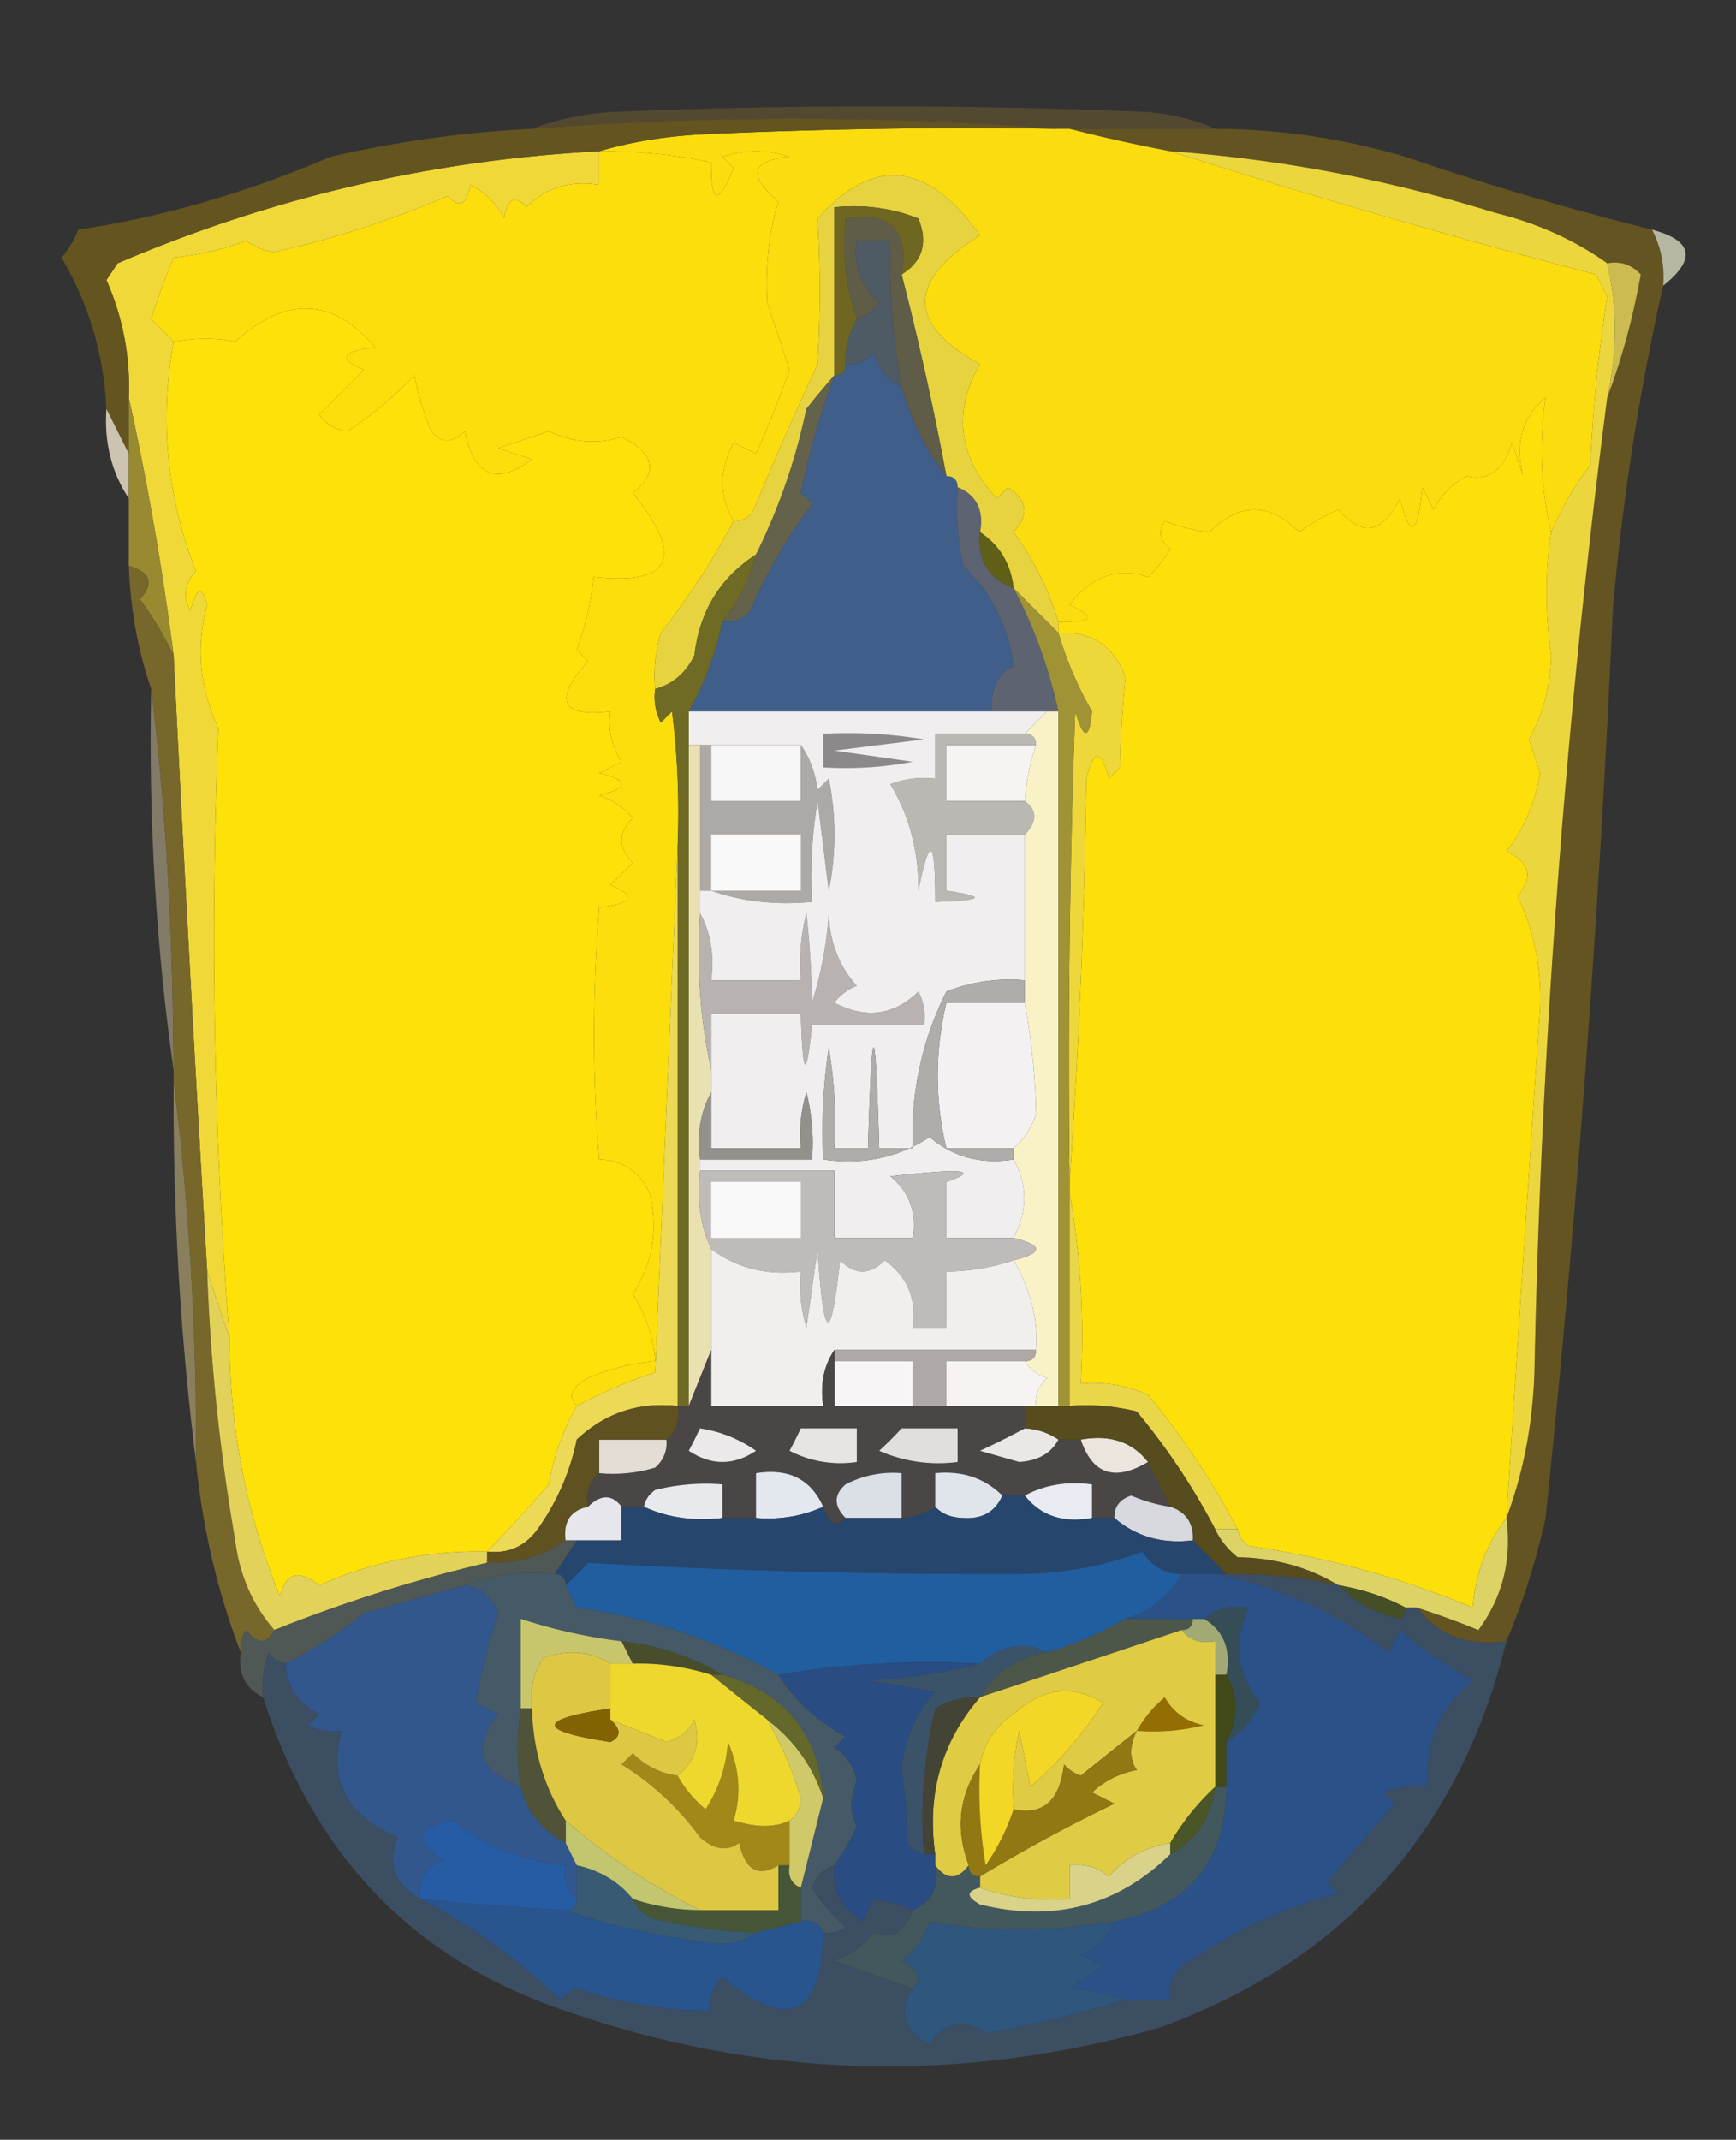 <svg xmlns="http://www.w3.org/2000/svg" width="155" height="191" style="shape-rendering:geometricPrecision;text-rendering:geometricPrecision;image-rendering:optimizeQuality;fill-rule:evenodd;clip-rule:evenodd"><rect width="100%" height="100%" fill="#333333" stroke="none"/><path style="opacity:1" fill="#534931" d="M108.5 11.5h-14c-15.51-1.205-31.176-1.205-47 0 2.131-.814 4.464-1.314 7-1.5 16-.667 32-.667 48 0 2.208.19 4.208.69 6 1.5z"/><path style="opacity:1" fill="#635422" d="M95.5 11.5h13c5.778.027 11.444.86 17 2.5a266.915 266.915 0 0 0 22 6.5c.801 1.542 1.134 3.209 1 5a215.372 215.372 0 0 0-4.5 29 1385.834 1385.834 0 0 1-6 81c-.864 3.884-2.03 7.551-3.5 11-3.417.477-6.084-.523-8-3a72.144 72.144 0 0 1 5.5 2c2.164-2.947 2.998-6.281 2.5-10 1.518-4.066 2.351-8.399 2.5-13a807.82 807.82 0 0 1 6.5-87c1.311-3.468 2.311-7.134 3-11-.825-.886-1.825-1.219-3-1-2.937-2.09-6.27-3.59-10-4.5a128.176 128.176 0 0 0-29-5.5c-3.11-.588-6.11-1.255-9-2z"/><path style="opacity:1" fill="#fcde0c" d="M53.5 13.5c3.38-.04 6.714.293 10 1-.04 3.743.626 3.91 2 .5l-1-1c2-.667 4-.667 6 0-3.454.293-3.788 1.626-1 4-.842 2.726-1.175 5.726-1 9l2 6a95.125 95.125 0 0 1-3 7.5l-2-1c-1.297 2.473-1.297 4.807 0 7a68.012 68.012 0 0 1-6.5 10c-.493 1.634-.66 3.3-.5 5a4.932 4.932 0 0 0 .5 3l1-1c.499 3.986.666 7.986.5 12a53749.68 53749.68 0 0 0-2 47 43.863 43.863 0 0 0-7 3c-.832-.829-.499-1.662 1-2.5a20.088 20.088 0 0 1 6-1.5 13.14 13.14 0 0 0-2-6c1.791-2.748 2.291-5.748 1.5-9-.908-1.939-2.408-2.939-4.5-3-.609-7.304-.609-14.804 0-22.5 3.044-.359 3.378-1.025 1-2l2-2c-1.333-1.333-1.333-2.667 0-4a7.291 7.291 0 0 0-3-2c2.667-.667 2.667-1.333 0-2l2-1c-.88-1.356-1.214-2.856-1-4.5-4.455.527-5.121-.973-2-4.5l-1-1a26.692 26.692 0 0 0 1.5-6.5c6.986.767 8.152-1.733 3.5-7.5 2.307-1.828 1.974-3.494-1-5-2.156.69-4.323.523-6.5-.5L44.5 40l3 1c-3.168 2.37-5.168 1.537-6-2.5-1.109 1.09-2.109 1.09-3 0a28.04 28.04 0 0 1-1.5-5 31.673 31.673 0 0 1-6 5c-1.059-.13-1.892-.63-2.5-1.5l4-4c-2.378-.974-2.044-1.641 1-2-3.776-4.44-7.943-4.607-12.5-.5-1.625-.354-3.459-.354-5.5 0a30.943 30.943 0 0 0-2-2 66.778 66.778 0 0 1 2-5.5 26.692 26.692 0 0 0 6.5-1.5 4.938 4.938 0 0 0 2.5 1c5.062-1.11 10.228-2.777 15.5-5 1.016 1.134 1.683.8 2-1a6.541 6.541 0 0 1 3 3c.317-1.8.984-2.134 2-1 1.754-1.75 3.92-2.417 6.5-2v-3z"/><path style="opacity:1" fill="#fbdd0f" d="M94.5 11.5h1c2.89.745 5.89 1.412 9 2a738.026 738.026 0 0 0 38 11l1 2a132.15 132.15 0 0 0-1.5 15c-1.459 1.932-2.625 3.932-3.5 6a31.103 31.103 0 0 1-.5-12c-2.097 1.747-2.763 4.08-2 7l-1-3c-.724 2.459-2.057 3.459-4 3a6.544 6.544 0 0 0-3 3l-1-2c-.419 4.352-1.086 4.685-2 1-1.541 3.124-3.375 3.457-5.5 1a18.085 18.085 0 0 0-3.5 2c-2.667-2.667-5.333-2.667-8 0-1.268-.116-2.602-.45-4-1-.617.95-.451 1.782.5 2.5a11.392 11.392 0 0 1-2 2.5c-2.775-.878-5.109-.044-7 2.5 2.432 1.087 2.098 1.587-1 1.5a26.388 26.388 0 0 0-4-8c1.41-1.517 1.244-2.85-.5-4l-1 1c-3.436-3.75-3.936-7.75-1.5-12-6.506-3.584-6.506-7.418 0-11.5-4.677-6.59-9.51-7.09-14.5-1.5.245 4.313.245 8.647 0 13A324.402 324.402 0 0 0 67.5 45c-.336 1.03-1.003 1.53-2 1.5-1.297-2.193-1.297-4.527 0-7l2 1a95.125 95.125 0 0 0 3-7.5l-2-6c-.175-3.274.158-6.274 1-9-2.788-2.374-2.454-3.707 1-4-2-.667-4-.667-6 0l1 1c-1.374 3.41-2.04 3.243-2-.5a44.834 44.834 0 0 0-10-1c2.805-.82 5.805-1.32 9-1.5a512.47 512.47 0 0 1 32-.5z"/><path style="opacity:1" fill="#efd838" d="M53.5 13.5v3c-2.58-.417-4.746.25-6.5 2-1.016-1.134-1.683-.8-2 1a6.541 6.541 0 0 0-3-3c-.317 1.8-.984 2.134-2 1-5.272 2.223-10.438 3.89-15.5 5a4.938 4.938 0 0 1-2.5-1 26.692 26.692 0 0 1-6.5 1.5 66.778 66.778 0 0 0-2 5.5c.743.682 1.41 1.349 2 2-1.266 7.034-.6 13.867 2 20.5-1.017 1.05-1.184 2.216-.5 3.5.556-2.095 1.056-2.262 1.5-.5-1.015 3.736-.682 7.403 1 11a461.322 461.322 0 0 0 1 54.5l-2-6c-1.09-18.33-2.09-36.663-3-55a259.708 259.708 0 0 0-4-23c.142-3.65-.525-7.15-2-10.5l1-1.5c13.758-5.884 28.091-9.218 43-10z"/><path style="opacity:1" fill="#d8d6d6" d="M7.5 17.5c1.333.667 1.333.667 0 0z"/><path style="opacity:1" fill="#645420" d="M94.5 11.5a512.47 512.47 0 0 0-32 .5c-3.195.18-6.195.68-9 1.5-14.909.782-29.242 4.116-43 10l-1 1.5a23.472 23.472 0 0 1 2 10.5v5l-2-4c-.222-4.832-1.555-9.332-4-13.5A9.47 9.47 0 0 0 7 20.5c7.524-1.127 15.024-3.294 22.5-6.5a102.357 102.357 0 0 1 18-2.5c15.824-1.205 31.49-1.205 47 0z"/><path style="opacity:1" fill="#ecd63d" d="M104.5 13.5c9.853.712 19.52 2.545 29 5.5 3.73.91 7.063 2.41 10 4.5.912 3.93.912 7.93 0 12a807.82 807.82 0 0 0-6.5 87c-.149 4.601-.982 8.934-2.5 13 .969-15.163 1.969-30.33 3-45.5.143-3.535-.524-6.868-2-10 1.425-1.714 1.092-3.047-1-4 1.572-2.038 2.572-4.371 3-7l-1-3c1.26-2.212 1.926-4.712 2-7.5-.553-3.872-.553-7.538 0-11 .875-2.068 2.041-4.068 3.5-6a132.15 132.15 0 0 1 1.5-15l-1-2a738.026 738.026 0 0 1-38-11z"/><path style="opacity:1" fill="#b6b7a3" d="M147.5 20.5c3.643.961 3.976 2.628 1 5 .134-1.791-.199-3.458-1-5z"/><path style="opacity:1" fill="#ccbb50" d="M143.5 23.5c1.175-.219 2.175.114 3 1-.689 3.866-1.689 7.532-3 11 .912-4.07.912-8.07 0-12z"/><path style="opacity:1" fill="#fde00a" d="M138.5 47.5c-.553 3.462-.553 7.128 0 11-.074 2.788-.74 5.288-2 7.5l1 3c-.428 2.629-1.428 4.962-3 7 2.092.953 2.425 2.286 1 4 1.476 3.132 2.143 6.465 2 10a11287.07 11287.07 0 0 0-3 45.5c-1.767 2.292-2.767 4.958-3 8-6.364-2.667-13.031-4.5-20-5.5-.556-.383-.889-.883-1-1.5a71.12 71.12 0 0 0-8-12 11.987 11.987 0 0 0-6-1c.322-5.858-.011-11.525-1-17v-1a640.935 640.935 0 0 0 1.5-36c.667-2.667 1.333-2.667 2 0l1-1c.056-2.767.222-5.433.5-8-1.01-2.837-3.01-4.17-6-4v-1c3.098.087 3.432-.413 1-1.5 1.891-2.544 4.225-3.378 7-2.5a11.392 11.392 0 0 0 2-2.5c-.951-.718-1.117-1.55-.5-2.5 1.398.55 2.732.884 4 1 2.667-2.667 5.333-2.667 8 0a18.085 18.085 0 0 1 3.5-2c2.125 2.457 3.959 2.124 5.5-1 .914 3.685 1.581 3.352 2-1l1 2a6.544 6.544 0 0 1 3-3c1.943.459 3.276-.541 4-3l1 3c-.763-2.92-.097-5.253 2-7a31.103 31.103 0 0 0 .5 12z"/><path style="opacity:1" fill="#cdc3b1" d="m9.5 36.5 2 4v4c-1.54-2.338-2.206-5.005-2-8z"/><path style="opacity:1" fill="#fde109" d="M51.5 125.5c-1.219 2.136-2.052 4.469-2.5 7a141.64 141.64 0 0 1-5.5 6 34.856 34.856 0 0 0-15 3c-1.845-1.438-3.011-1.104-3.5 1-2.998-7.311-4.498-14.978-4.5-23a461.322 461.322 0 0 1-1-54.5c-1.682-3.597-2.015-7.264-1-11-.444-1.762-.944-1.595-1.5.5-.684-1.284-.517-2.45.5-3.5-2.6-6.633-3.266-13.466-2-20.5 2.041-.354 3.875-.354 5.5 0 4.557-4.107 8.724-3.94 12.5.5-3.044.359-3.378 1.026-1 2l-4 4c.608.87 1.441 1.37 2.5 1.5a31.673 31.673 0 0 0 6-5 28.04 28.04 0 0 0 1.5 5c.891 1.09 1.891 1.09 3 0 .832 4.037 2.832 4.87 6 2.5l-3-1 4.5-1.5c2.177 1.023 4.344 1.19 6.5.5 2.974 1.506 3.307 3.172 1 5 4.652 5.767 3.486 8.267-3.5 7.5a26.692 26.692 0 0 1-1.5 6.5l1 1c-3.121 3.527-2.455 5.027 2 4.5-.214 1.644.12 3.144 1 4.5l-2 1c2.667.667 2.667 1.333 0 2a7.291 7.291 0 0 1 3 2c-1.333 1.333-1.333 2.667 0 4l-2 2c2.378.975 2.044 1.641-1 2-.609 7.696-.609 15.196 0 22.5 2.092.061 3.592 1.061 4.5 3 .791 3.252.291 6.252-1.5 9a13.14 13.14 0 0 1 2 6 20.088 20.088 0 0 0-6 1.5c-1.499.838-1.832 1.671-1 2.5z"/><path style="opacity:1" fill="#998a32" d="M11.5 35.5a259.708 259.708 0 0 1 4 23 31.593 31.593 0 0 0-3-5c1.277-1.422.944-2.422-1-3v-15z"/><path style="opacity:1" fill="#405e8a" d="M80.5 34.5a22.586 22.586 0 0 0 4 8c.667 0 1 .333 1 1-.163 2.357.003 4.69.5 7 2.533 2.403 4.033 5.403 4.5 9-1.324.506-1.99 1.84-2 4h-27a28.78 28.78 0 0 0 3-8c.996.086 1.83-.248 2.5-1a44.719 44.719 0 0 1 5.5-9.5l-1-1a69.809 69.809 0 0 1 3-10.5c.667 0 1-.333 1-1 .996.086 1.83-.248 2.5-1 .377 1.442 1.21 2.442 2.5 3z"/><path style="opacity:1" fill="#e6d33f" d="M94.5 55.5v1l-4-4c-.25-2.174-1.25-3.84-3-5 .343-1.983-.323-3.317-2-4 0-.667-.333-1-1-1a274.777 274.777 0 0 0-4-18c1.877-1.16 2.377-2.826 1.5-5-2.38-.935-4.88-1.268-7.5-1v15c-.815.93-1.648 1.93-2.5 3a53.806 53.806 0 0 1-4.5 13c-3.206 2.064-5.04 5.064-5.5 9-.759 1.563-1.926 2.563-3.5 3-.16-1.7.007-3.366.5-5a68.012 68.012 0 0 0 6.5-10c.997.03 1.664-.47 2-1.5A324.402 324.402 0 0 1 73 32.5c.245-4.353.245-8.687 0-13 4.99-5.59 9.823-5.09 14.5 1.5-6.506 4.082-6.506 7.916 0 11.5-2.436 4.25-1.936 8.25 1.5 12l1-1c1.744 1.15 1.91 2.483.5 4a26.388 26.388 0 0 1 4 8z"/><path style="opacity:1" fill="#64624b" d="M74.5 33.5a69.809 69.809 0 0 0-3 10.5l1 1a44.719 44.719 0 0 0-5.5 9.5c-.67.752-1.504 1.086-2.5 1 1.404-1.755 2.404-3.755 3-6a53.806 53.806 0 0 0 4.5-13 81.718 81.718 0 0 1 2.5-3z"/><path style="opacity:1" fill="#5f5c47" d="M80.5 24.5a274.777 274.777 0 0 1 4 18 22.586 22.586 0 0 1-4-8 61.253 61.253 0 0 1-1-13h-3c-.322 2.222.345 4.056 2 5.5-.544.717-1.21 1.217-2 1.5-.977-2.787-1.31-5.787-1-9 4-.667 5.667 1 5 5z"/><path style="opacity:1" fill="#4e5a64" d="M80.5 34.5c-1.29-.558-2.123-1.558-2.5-3-.67.752-1.504 1.086-2.5 1-.067-1.459.266-2.792 1-4 .79-.283 1.456-.783 2-1.5-1.655-1.444-2.322-3.278-2-5.5h3a61.253 61.253 0 0 0 1 13z"/><path style="opacity:1" fill="#6f6721" d="M80.5 24.5c.667-4-1-5.667-5-5-.31 3.213.023 6.213 1 9-.734 1.208-1.067 2.541-1 4 0 .667-.333 1-1 1v-15c2.62-.268 5.12.065 7.5 1 .877 2.174.377 3.84-1.5 5z"/><path style="opacity:1" fill="#5f5f17" d="M87.5 47.5c1.75 1.16 2.75 2.826 3 5-2.26-.844-3.26-2.51-3-5z"/><path style="opacity:1" fill="#6f6a24" d="M67.5 49.5c-.596 2.245-1.596 4.245-3 6a28.78 28.78 0 0 1-3 8v62h-1v-50a72.444 72.444 0 0 0-.5-12l-1 1a4.932 4.932 0 0 1-.5-3c1.574-.437 2.741-1.437 3.5-3 .46-3.936 2.294-6.936 5.5-9z"/><path style="opacity:1" fill="#5d6371" d="M85.5 43.5c1.677.683 2.343 2.017 2 4-.26 2.49.74 4.156 3 5a42.83 42.83 0 0 1 4 11h-6c.01-2.16.676-3.494 2-4-.467-3.597-1.967-6.597-4.5-9a24.939 24.939 0 0 1-.5-7z"/><path style="opacity:1" fill="#827b67" d="M15.5 95.5c-1.58-11.128-2.246-22.461-2-34 1.283 10.214 1.95 21.547 2 34z"/><path style="opacity:1" fill="#f5f4f3" d="M92.5 66.5a20.677 20.677 0 0 0-1 5h-7v-5h8z"/><path style="opacity:1" fill="#aca9a7" d="M62.5 66.5h1v5h8v-5c.79 1.109 1.29 2.442 1.5 4l1-1a25.249 25.249 0 0 1 0 10l-1-8a40.936 40.936 0 0 0-.5 9c-3.213.31-6.213-.023-9-1h-1v-13z"/><path style="opacity:1" fill="#f8f7f7" d="M63.5 66.5h8v5h-8v-5z"/><path style="opacity:1" fill="#b9b8b3" d="M91.5 65.5c.667 0 1 .333 1 1h-8v5h7c1.125.848 1.125 1.848 0 3h-7v5c3.672.545 3.338.878-1 1 .008-5.708-.492-6.04-1.5-1 .021-3.509-.812-6.675-2.5-9.5a8.434 8.434 0 0 1 4-.5v-4h8z"/><path style="opacity:1" fill="#faf9f9" d="M63.5 79.5v-5h8v5h-8z"/><path style="opacity:1" fill="#eae1b3" d="M61.5 66.5h1v15c-.32 4.863.014 9.53 1 14v2c-.961 1.765-1.295 3.765-1 6v1c-.302 2.559.032 4.893 1 7v9l-2 5v-59z"/><path style="opacity:1" fill="#eed738" d="M94.5 56.5c2.99-.17 4.99 1.163 6 4a91.521 91.521 0 0 0-.5 8l-1 1c-.667-2.667-1.333-2.667-2 0a640.935 640.935 0 0 1-1.5 36c-.167-14.004 0-28.004.5-42 .763 2.564 1.263 2.564 1.5 0a32.66 32.66 0 0 1-3-7z"/><path style="opacity:1" fill="#77672a" d="M11.5 50.5c1.944.578 2.277 1.578 1 3a31.593 31.593 0 0 1 3 5c.91 18.337 1.91 36.67 3 55 .286 8.05 1.119 16.05 2.5 24 .387 3.099 1.554 5.766 3.5 8-.69 1.274-1.523 1.274-2.5 0a2.427 2.427 0 0 0-.5 2c-2.07-5.38-3.404-11.047-4-17 .064-11.528-.603-22.862-2-34v-1c-.05-12.453-.717-23.786-2-34-1.187-3.446-1.854-7.112-2-11z"/><path style="opacity:1" fill="#b8b3b1" d="M62.5 81.5c.961 1.765 1.295 3.765 1 6h8a18.436 18.436 0 0 1 .5-6c.311 2.932.478 5.598.5 8a34.208 34.208 0 0 0 1.5-8c.067 2.547.9 4.714 2.5 6.5a4.452 4.452 0 0 0-2 1.5c2.82 1.47 5.32 1.137 7.5-1 .483.948.65 1.948.5 3h-10c-.503 5-.836 4.667-1-1h-8v5c-.986-4.47-1.32-9.137-1-14z"/><path style="opacity:1" fill="#f9f2c6" d="M93.5 63.5h1v62h-2c-.086-.996.248-1.829 1-2.5-.916-.278-1.582-.778-2-1.5.667 0 1-.333 1-1 .215-2.628-.451-5.295-2-8 2.667-.667 2.667-1.333 0-2 1.256-2.441 1.256-4.774 0-7v-1c.89-.761 1.558-1.761 2-3-.046-3.195-.379-6.528-1-10v-15c1.125-1.152 1.125-2.152 0-3a20.677 20.677 0 0 1 1-5c0-.667-.333-1-1-1l2-2z"/><path style="opacity:1" fill="#f0eeef" d="M61.5 63.5h32l-2 2h-8v4a8.434 8.434 0 0 0-4 .5c1.688 2.825 2.521 5.991 2.5 9.5 1.008-5.04 1.508-4.708 1.5 1 4.338-.122 4.672-.455 1-1v-5h7v13a15.42 15.42 0 0 0-7 1c-2.204 4.417-3.204 9.083-3 14h-3c-.333-12-.667-12-1 0h-3a40.936 40.936 0 0 0-.5-9 50.441 50.441 0 0 0-.5 10c3.53.511 6.696-.156 9.5-2 2.106 1.791 4.606 2.458 7.5 2 1.256 2.226 1.256 4.559 0 7h-6v-5c3.113-1.07 1.446-1.237-5-.5 1.692 1.401 2.359 3.234 2 5.5h-7v-6h-12v-1h10a18.436 18.436 0 0 0-.5-6 12.936 12.936 0 0 0-.5 5h-8v-12h8c.164 5.667.497 6 1 1h10a4.932 4.932 0 0 0-.5-3c-2.18 2.137-4.68 2.47-7.5 1a4.452 4.452 0 0 1 2-1.5c-1.6-1.786-2.433-3.953-2.5-6.5a34.208 34.208 0 0 1-1.5 8c-.022-2.402-.189-5.068-.5-8a18.436 18.436 0 0 0-.5 6h-8c.295-2.235-.039-4.235-1-6v-2h1c2.787.977 5.787 1.31 9 1a40.936 40.936 0 0 1 .5-9l1 8a25.249 25.249 0 0 0 0-10l-1 1c-.21-1.558-.71-2.891-1.5-4h-10v-3z"/><path style="opacity:1" fill="#8c898a" d="M73.5 65.5a40.936 40.936 0 0 1 9 .5l-8 1 7 1a32.437 32.437 0 0 1-8 .5v-3z"/><path style="opacity:1" fill="#f4f1f3" d="M91.5 89.5c.621 3.472.954 6.805 1 10-.442 1.239-1.11 2.239-2 3h-6c-1.038-4.295-1.038-8.629 0-13h7z"/><path style="opacity:1" fill="#a09335" d="m90.5 52.5 4 4a32.66 32.66 0 0 0 3 7c-.237 2.564-.737 2.564-1.5 0a882.407 882.407 0 0 0-.5 42v20h-1v-62a42.83 42.83 0 0 0-4-11z"/><path style="opacity:1" fill="#aeadaa" d="M91.5 87.5v2h-7c-1.038 4.371-1.038 8.705 0 13h6v1c-2.894.458-5.394-.209-7.5-2-2.804 1.844-5.97 2.511-9.5 2-.165-3.35.002-6.683.5-10 .498 2.982.665 5.982.5 9h3c.333-12 .667-12 1 0h3c-.204-4.917.796-9.583 3-14a15.42 15.42 0 0 1 7-1z"/><path style="opacity:1" fill="#93918c" d="M63.5 97.5v5h8c-.16-1.699.007-3.366.5-5 .496 1.973.662 3.973.5 6h-10c-.295-2.235.039-4.235 1-6z"/><path style="opacity:1" fill="#ecda56" d="M60.5 75.5v50c-3.472-.374-6.472.626-9 3a20.948 20.948 0 0 1-3.5 8c-1.11 1.537-2.61 2.203-4.5 2a141.64 141.64 0 0 0 5.5-6c.448-2.531 1.281-4.864 2.5-7a43.863 43.863 0 0 1 7-3 53749.68 53749.68 0 0 1 2-47z"/><path style="opacity:1" fill="#bebbb9" d="M62.5 104.5h12v6h7c.359-2.266-.308-4.099-2-5.5 6.446-.737 8.113-.57 5 .5v5h6c2.667.667 2.667 1.333 0 2-1.935.65-3.935.983-6 1v5h-3c.35-2.545-.484-4.545-2.5-6-1.333 1.333-2.667 1.333-4 0-.813 7.667-1.48 7.334-2-1l-1 7a12.935 12.935 0 0 1-.5-5c-3.033.368-5.7-.298-8-2-.968-2.107-1.302-4.441-1-7z"/><path style="opacity:1" fill="#faf9f9" d="M63.5 105.5h8v5h-8v-5z"/><path style="opacity:1" fill="#8a7f5d" d="M15.5 96.5c1.397 11.138 2.064 22.472 2 34-1.397-11.138-2.064-22.472-2-34z"/><path style="opacity:1" fill="#f1eeee" d="M63.5 111.5c2.3 1.702 4.967 2.368 8 2-.16 1.699.007 3.366.5 5l1-7c.52 8.334 1.187 8.667 2 1 1.333 1.333 2.667 1.333 4 0 2.016 1.455 2.85 3.455 2.5 6h3v-5a19.222 19.222 0 0 0 6-1c1.549 2.705 2.215 5.372 2 8h-18c-.951 1.419-1.284 3.085-1 5h-10v-14z"/><path style="opacity:1" fill="#aea9a6" d="M74.5 121.5v-1h18c0 .667-.333 1-1 1h-7v4h-3v-4h-7z"/><path style="opacity:1" fill="#e2d259" d="m18.5 113.5 2 6c.002 8.022 1.502 15.689 4.5 23 .489-2.104 1.655-2.438 3.5-1a34.856 34.856 0 0 1 15-3v1a133.397 133.397 0 0 0-19 6c-1.946-2.234-3.113-4.901-3.5-8a176.667 176.667 0 0 1-2.5-24z"/><path style="opacity:1" fill="#f8f5f6" d="M74.5 121.5h7v4h-7v-4z"/><path style="opacity:1" fill="#f6f3f2" d="M91.5 121.5c.418.722 1.084 1.222 2 1.5-.752.671-1.086 1.504-1 2.5h-8v-4h7z"/><path style="opacity:1" fill="#ead749" d="M95.5 106.5c.989 5.475 1.322 11.142 1 17a11.987 11.987 0 0 1 6 1 71.12 71.12 0 0 1 8 12h-2a59.773 59.773 0 0 0-7-10.5 18.452 18.452 0 0 0-6-.5v-19z"/><path style="opacity:1" fill="#494645" d="M63.5 120.5v5h10c-.284-1.915.049-3.581 1-5v5h17v2a71.015 71.015 0 0 1-4 2l3.5 1c1.681-.108 2.848-.775 3.5-2h2c1.033 3.099 3.033 3.766 6 2l2 4a14.093 14.093 0 0 1-3.5-1c-1.03.336-1.53 1.003-1.5 2h-2v-3c-2.235-.295-4.235.039-6 1h-2c-1.602-1.574-3.602-2.241-6-2v3a5.727 5.727 0 0 1-3 1v-4a9.107 9.107 0 0 0-5 1c-1.062.925-1.062 1.925 0 3-.827.939-1.494.605-2-1-1.107-2.469-3.107-3.469-6-3v4h-3v-3a18.452 18.452 0 0 0-6 .5c-.556.383-.89.883-1 1.5h-2c-.848-1.125-1.848-1.125-3 0-.237-1.291.096-2.291 1-3 1.7.16 3.366-.006 5-.5.752-.671 1.086-1.504 1-2.5.904-.709 1.237-1.709 1-3h1l2-5z"/><path style="opacity:1" fill="#e8e4e4" d="M71.5 127.5h5v3a9.86 9.86 0 0 1-6-1c.363-.683.696-1.35 1-2z"/><path style="opacity:1" fill="#ede8ea" d="M62.5 127.5c1.812.271 3.478.938 5 2-2 1.333-4 1.333-6 0 .363-.683.696-1.35 1-2z"/><path style="opacity:1" fill="#e2dedc" d="M80.5 127.5h5v3a13.115 13.115 0 0 1-7-1 31.12 31.12 0 0 0 2-2z"/><path style="opacity:1" fill="#ece7e7" d="M91.5 127.5a5.727 5.727 0 0 1 3 1c-.652 1.225-1.819 1.892-3.5 2l-3.5-1a71.015 71.015 0 0 0 4-2z"/><path style="opacity:1" fill="#ece5dd" d="M96.5 128.5c2.582-.475 4.582.192 6 2-2.967 1.766-4.967 1.099-6-2z"/><path style="opacity:1" fill="#e3ddd6" d="M59.5 128.5c.086.996-.248 1.829-1 2.5-1.634.494-3.3.66-5 .5v-3h6z"/><path style="opacity:1" fill="#564c1d" d="M91.5 125.5h4a18.452 18.452 0 0 1 6 .5 59.773 59.773 0 0 1 7 10.5c.453.958 1.119 1.792 2 2.5 3.351.057 6.351.891 9 2.5a44.866 44.866 0 0 0-10-1l-3-3c.073-1.527-.594-2.527-2-3l-2-4c-1.418-1.808-3.418-2.475-6-2h-2a5.727 5.727 0 0 0-3-1v-2z"/><path style="opacity:1" fill="#5f5120" d="M60.5 125.5c.237 1.291-.096 2.291-1 3h-6v3c-.904.709-1.237 1.709-1 3-1.548.321-2.215 1.321-2 3-2.058 1.433-4.392 2.1-7 2v-1c1.89.203 3.39-.463 4.5-2a20.948 20.948 0 0 0 3.5-8c2.528-2.374 5.528-3.374 9-3z"/><path style="opacity:1" fill="#dbdfe6" d="M80.5 135.5h-5c-1.062-1.075-1.062-2.075 0-3a9.107 9.107 0 0 1 5-1v4z"/><path style="opacity:1" fill="#e8e9ed" d="M64.5 135.5c-2.56.302-4.893-.032-7-1 .11-.617.444-1.117 1-1.5a18.452 18.452 0 0 1 6-.5v3z"/><path style="opacity:1" fill="#e0e4eb" d="M89.5 133.5c-.634 1.447-1.8 2.113-3.5 2-1.07-.028-1.903-.361-2.5-1v-3c2.398-.241 4.398.426 6 2z"/><path style="opacity:1" fill="#e8ecf2" d="M97.5 135.5c-2.582.475-4.582-.192-6-2 1.765-.961 3.765-1.295 6-1v3z"/><path style="opacity:1" fill="#e3e7ee" d="M73.5 134.5c-1.88.841-3.88 1.175-6 1v-4c2.893-.469 4.893.531 6 3z"/><path style="opacity:1" fill="#d8d8df" d="M104.5 134.5c1.406.473 2.073 1.473 2 3-2.728.329-5.062-.337-7-2-.03-.997.47-1.664 1.5-2 1.138.489 2.305.822 3.5 1z"/><path style="opacity:1" fill="#e6e6ec" d="M55.5 134.5v3h-5c-.215-1.679.452-2.679 2-3 1.152-1.125 2.152-1.125 3 0z"/><path style="opacity:1" fill="#27466e" d="M89.5 133.5h2c1.418 1.808 3.418 2.475 6 2h2c1.938 1.663 4.272 2.329 7 2l3 3h-4c-1.517-.011-2.684-.677-3.5-2-3.402 1.289-7.069 1.956-11 2a643.233 643.233 0 0 1-38.5-1 30.968 30.968 0 0 1-2 2c0-.667-.333-1-1-1l2-3h4v-3h2c2.107.968 4.44 1.302 7 1h3c2.12.175 4.12-.159 6-1 .506 1.605 1.173 1.939 2 1h5a5.727 5.727 0 0 0 3-1c.597.639 1.43.972 2.5 1 1.7.113 2.866-.553 3.5-2z"/><path style="opacity:1" fill="#dcd266" d="M134.5 135.5c.498 3.719-.336 7.053-2.5 10a72.144 72.144 0 0 0-5.5-2h-1c-1.802-.958-3.802-1.625-6-2-2.649-1.609-5.649-2.443-9-2.5-.881-.708-1.547-1.542-2-2.5h2c.111.617.444 1.117 1 1.5 6.969 1 13.636 2.833 20 5.5.233-3.042 1.233-5.708 3-8z"/><path style="opacity:1" fill="#464e26" d="M119.5 141.5c2.198.375 4.198 1.042 6 2 .065.438-.101.772-.5 1-2.209-.489-4.042-1.489-5.5-3z"/><path style="opacity:1" fill="#354d57" d="M107.5 144.5c1.068-.934 2.401-1.268 4-1-1.428 3.002-1.095 5.835 1 8.5-.663 1.518-1.663 2.685-3 3.5 1.073-2.153 1.073-4.153 0-6 .423-2.281-.244-3.948-2-5z"/><path style="opacity:1" fill="#205e9f" d="M105.5 140.5c-1.172 2.039-2.838 3.372-5 4a32.803 32.803 0 0 1-7 3c-2.023-1.021-4.023-.688-6 1-6.19-.323-12.19.01-18 1-5.566-3.106-11.566-5.106-18-6a44.043 44.043 0 0 1-1-2 30.968 30.968 0 0 0 2-2 643.233 643.233 0 0 0 38.5 1c3.931-.044 7.598-.711 11-2 .816 1.323 1.983 1.989 3.5 2z"/><path style="opacity:1" fill="#455967" d="M41.5 141.5c2.448-.973 5.115-1.306 8-1 .667 0 1 .333 1 1 .304.65.637 1.317 1 2 6.434.894 12.434 2.894 18 6 1.477 2.307 3.477 4.14 6 5.5l-1 1c1.078.674 1.745 1.674 2 3-.614 1.537-.614 2.87 0 4a19.62 19.62 0 0 1-2 3.5c-.978.311-1.644.978-2 2a14.962 14.962 0 0 0 3 3.5 2.429 2.429 0 0 1-2 .5c-.342-.838-1.008-1.172-2-1v-3l2-8c-.416-5.752-3.416-9.419-9-11-2.689-1.617-5.689-2.617-9-3a46.864 46.864 0 0 1-9-2v8c-.35 2.541-.35 4.874 0 7-3.771-1.35-4.438-3.517-2-6.5l-2-1c.368-2.437 1.034-5.103 2-8-.578-1.417-1.578-2.25-3-2.5z"/><path style="opacity:1" fill="#505856" d="M50.5 137.5h1l-2 3c-2.885-.306-5.552.027-8 1-2.979.817-5.979 1.651-9 2.5a39.189 39.189 0 0 1-7 4.5c-.617-.111-1.117-.444-1.5-1a8.435 8.435 0 0 0-.5 4c-1.604-.787-2.27-2.12-2-4a2.427 2.427 0 0 1 .5-2c.977 1.274 1.81 1.274 2.5 0a133.397 133.397 0 0 1 19-6c2.608.1 4.942-.567 7-2z"/><path style="opacity:1" fill="#4c5749" d="M100.5 144.5h6c0 .667-.333 1-1 1-6.015 2.01-12.015 4.01-18 6 1.353-2.238 3.353-3.571 6-4a32.803 32.803 0 0 0 7-3z"/><path style="opacity:1" fill="#c7c66d" d="m55.5 146.5 1 2h-2c-1.788-1.122-3.788-1.289-6-.5-.88 1.356-1.214 2.856-1 4.5h-1v-8a46.864 46.864 0 0 0 9 2z"/><path style="opacity:1" fill="#484e2c" d="M55.5 146.5c3.311.383 6.311 1.383 9 3h-1a21.434 21.434 0 0 0-7-1l-1-2z"/><path style="opacity:1" fill="#a1aa74" d="M106.5 144.5h1c1.756 1.052 2.423 2.719 2 5h-1v-3c-1.291.237-2.291-.096-3-1 .667 0 1-.333 1-1z"/><path style="opacity:1" fill="#32578d" d="M41.5 141.5c1.422.25 2.422 1.083 3 2.5-.966 2.897-1.632 5.563-2 8l2 1c-2.438 2.983-1.771 5.15 2 6.5.58 2.249 1.913 3.915 4 5l1 2v3c-.904-.709-1.237-1.709-1-3-4.161-.468-7.495-1.801-10-4-3.337.609-3.67 1.776-1 3.5-1.473.71-2.14 1.876-2 3.5-2.279-1.368-2.946-3.202-2-5.5-4.541-1.92-6.208-5.087-5-9.5a4.934 4.934 0 0 1-3-.5l1-1c-1.876-.918-2.876-2.418-3-4.5a39.189 39.189 0 0 0 7-4.5c3.021-.849 6.021-1.683 9-2.5z"/><path style="opacity:1" fill="#d8d6d6" d="M133.5 152.5c1.333.667 1.333.667 0 0z"/><path style="opacity:1" fill="#e0cb44" d="M105.5 145.5c.709.904 1.709 1.237 3 1v13a21.614 21.614 0 0 0-4 5c-2.205.352-4.038 1.352-5.5 3-1.011-.837-2.178-1.17-3.5-1v3c-2.779.221-5.445-.112-8-1v-1c3.86-2.344 7.86-4.511 12-6.5l-2-1c1.123-1.044 2.456-1.71 4-2-.671-.986-.671-2.153 0-3.5-1.648 1.31-3.314 2.643-5 4a3.647 3.647 0 0 1-1.5-1c-.373 3.242-1.873 4.576-4.5 4-.163-2.357.003-4.69.5-7l1 5a35.077 35.077 0 0 0 6.5-7.5c-2.739-1.673-5.405-1.339-8 1-1.641 1.129-2.641 2.629-3 4.5-1.878 2.785-2.211 5.785-1 9-1 1.333-2 1.333-3 0v-1c-.76-5.359.574-10.026 4-14 5.985-1.99 11.985-3.99 18-6z"/><path style="opacity:1" fill="#2a5288" d="M105.5 140.5h3c5.66 1.139 10.826 3.473 15.5 7l1-2a37.763 37.763 0 0 0 6.5 4.5c-2.989 2.483-4.322 5.65-4 9.5a8.43 8.43 0 0 0-4 .5l1 1-6 7 1 1c-4.735 1.188-9.401 3.355-14 6.5-.886.825-1.219 1.825-1 3h-4a17.905 17.905 0 0 0-5-1l3-2-2-1c1.493-.641 2.493-1.641 3-3 6.612-1.278 9.945-5.278 10-12v-4c1.337-.815 2.337-1.982 3-3.5-2.095-2.665-2.428-5.498-1-8.5-1.599-.268-2.932.066-4 1h-7c2.162-.628 3.828-1.961 5-4z"/><path style="opacity:1" fill="#d8d6d6" d="M133.5 157.5c1.333.667 1.333.667 0 0z"/><path style="opacity:1" fill="#3b5368" d="M93.5 147.5c-2.647.429-4.647 1.762-6 4a6.845 6.845 0 0 0-4 1 43.123 43.123 0 0 0-1 13c-.617-.111-1.117-.444-1.5-1-.006-2.309-.172-4.475-.5-6.5.264-2.728 1.264-5.061 3-7l-6-1c3.525-.179 6.859-.679 10-1.5 1.977-1.688 3.977-2.021 6-1z"/><path style="opacity:1" fill="#3c4e62" d="M108.5 140.5h1c3.381-.04 6.714.293 10 1 1.458 1.511 3.291 2.511 5.5 3 .399-.228.565-.562.5-1h1c1.916 2.477 4.583 3.477 8 3-4.173 17.007-14.506 28.507-31 34.5-17.873 5.048-35.54 4.548-53-1.5-13.546-4.551-22.546-13.885-27-28a8.435 8.435 0 0 1 .5-4c.383.556.883.889 1.5 1 .124 2.082 1.124 3.582 3 4.5l-1 1a4.934 4.934 0 0 0 3 .5c-1.208 4.413.459 7.58 5 9.5-.946 2.298-.279 4.132 2 5.5 4.54 2.307 8.706 5.307 12.5 9a3.647 3.647 0 0 1 1.5-1 37.961 37.961 0 0 0 12 2c-.219-1.175.114-2.175 1-3 5.868 4.826 8.868 3.492 9-4a2.429 2.429 0 0 0 2-.5 14.962 14.962 0 0 1-3-3.5c.356-1.022 1.022-1.689 2-2-.216 2.181.617 3.847 2.5 5l1-2a12 12 0 0 1 3.5 1c-.754 2.005-1.92 2.672-3.5 2a6.977 6.977 0 0 1-3.5 2.5c2.368.856 4.702 1.69 7 2.5-1.324 2.058-.824 3.725 1.5 5 1.396-2.027 3.062-2.36 5-1 4.31-.774 8.477-1.774 12.5-3h4c-.219-1.175.114-2.175 1-3 4.599-3.145 9.265-5.312 14-6.5l-1-1 6-7-1-1a8.43 8.43 0 0 1 4-.5c-.322-3.85 1.011-7.017 4-9.5a37.763 37.763 0 0 1-6.5-4.5l-1 2c-4.674-3.527-9.84-5.861-15.5-7z"/><path style="opacity:1" fill="#28558d" d="M37.5 169.5c4.324.427 8.658.761 13 1 4.416 1.545 9.083 2.545 14 3 1.226-.02 2.226-.353 3-1l4-1c.992-.172 1.658.162 2 1-.132 7.492-3.132 8.826-9 4-.886.825-1.219 1.825-1 3a37.961 37.961 0 0 1-12-2 3.647 3.647 0 0 0-1.5 1c-3.794-3.693-7.96-6.693-12.5-9z"/><path style="opacity:1" fill="#2f567c" d="M99.5 171.5c-.507 1.359-1.507 2.359-3 3l2 1-3 2c1.715.095 3.381.428 5 1a108.802 108.802 0 0 1-12.5 3c-1.938-1.36-3.604-1.027-5 1-2.324-1.275-2.824-2.942-1.5-5 .832-.829.499-1.662-1-2.5a6.977 6.977 0 0 0 2.5-3.5c4.984.962 10.484.962 16.5 0z"/><path style="opacity:1" fill="#465636" d="M69.5 166.5h1c-.172.992.162 1.658 1 2v3l-4 1a41.324 41.324 0 0 1-8-1c-1.53-.14-2.53-.807-3-2 1.935.65 3.935.983 6 1h7v-4z"/><path style="opacity:1" fill="#385a72" d="M51.5 166.5c2.065.453 3.732 1.453 5 3 .47 1.193 1.47 1.86 3 2 2.64.595 5.307.928 8 1-.774.647-1.774.98-3 1-4.917-.455-9.584-1.455-14-3 .667 0 1-.333 1-1v-3z"/><path style="opacity:1" fill="#42585d" d="M108.5 159.5h1c-.055 6.722-3.388 10.722-10 12-6.016.962-11.516.962-16.5 0a6.977 6.977 0 0 1-2.5 3.5c1.499.838 1.832 1.671 1 2.5a932.763 932.763 0 0 1-7-2.5 6.977 6.977 0 0 0 3.5-2.5c1.58.672 2.746.005 3.5-2 1.677-.683 2.343-2.017 2-4 1 1.333 2 1.333 3 0 0 .667.333 1 1 1v1c-1.238.31-1.238.81 0 1.5 6.618 1.622 12.285.122 17-4.5 2.296-1.233 3.63-3.233 4-6z"/><path style="opacity:1" fill="#d9d289" d="M104.5 164.5v1c-4.715 4.622-10.382 6.122-17 4.5-1.238-.69-1.238-1.19 0-1.5 2.555.888 5.221 1.221 8 1v-3c1.322-.17 2.489.163 3.5 1 1.462-1.648 3.295-2.648 5.5-3z"/><path style="opacity:1" fill="#255ca4" d="M51.5 169.5c0 .667-.333 1-1 1a300.158 300.158 0 0 1-13-1c-.14-1.624.527-2.79 2-3.5-2.67-1.724-2.337-2.891 1-3.5 2.505 2.199 5.839 3.532 10 4-.237 1.291.096 2.291 1 3z"/><path style="opacity:1" fill="#c1c66f" d="M50.5 162.5a57.568 57.568 0 0 0 12 8 19.222 19.222 0 0 1-6-1c-1.268-1.547-2.935-2.547-5-3l-1-2v-2z"/><path style="opacity:1" fill="#927813" d="M101.5 154.5c-.671 1.347-.671 2.514 0 3.5-1.544.29-2.877.956-4 2l2 1a139.346 139.346 0 0 0-12 6.5c-.667 0-1-.333-1-1-1.211-3.215-.878-6.215 1-9a40.939 40.939 0 0 0 .5 9 19.168 19.168 0 0 0 2.5-5c2.627.576 4.127-.758 4.5-4 .414.457.914.791 1.5 1 1.686-1.357 3.352-2.69 5-4z"/><path style="opacity:1" fill="#a18819" d="M70.5 162.5v4h-1c-1.8 1.105-2.967.439-3.5-2-1.073.78-2.24.613-3.5-.5a24.724 24.724 0 0 0-7-6.5l1-1c1.122 1.13 2.456 1.797 4 2a10.51 10.51 0 0 0 2.5 3c1.163-1.785 1.83-3.785 2-6 1.035 2.391 1.201 4.724.5 7 2.04.647 3.707.647 5 0z"/><path style="opacity:1" fill="#4b5626" d="M108.5 159.5c-.37 2.767-1.704 4.767-4 6v-1a21.614 21.614 0 0 1 4-5z"/><path style="opacity:1" fill="#cfc969" d="M68.5 153.5c2.415 1.84 4.081 4.173 5 7l-2 8c-.838-.342-1.172-1.008-1-2v-4c.624-.417.957-1.084 1-2a33.142 33.142 0 0 0-3-7z"/><path style="opacity:1" fill="#515338" d="M46.5 152.5h1c.09 3.714 1.09 7.048 3 10v2c-2.087-1.085-3.42-2.751-4-5-.35-2.126-.35-4.459 0-7z"/><path style="opacity:1" fill="#f2d726" d="M90.5 161.5a19.168 19.168 0 0 1-2.5 5 40.939 40.939 0 0 1-.5-9c.359-1.871 1.359-3.371 3-4.5 2.595-2.339 5.261-2.673 8-1a35.077 35.077 0 0 1-6.5 7.5l-1-5a24.939 24.939 0 0 0-.5 7z"/><path style="opacity:1" fill="#294c83" d="M69.5 149.5c5.81-.99 11.81-1.323 18-1-3.141.821-6.475 1.321-10 1.5l6 1c-1.736 1.939-2.736 4.272-3 7 .328 2.025.494 4.191.5 6.5.383.556.883.889 1.5 1h1v1c.343 1.983-.323 3.317-2 4a12 12 0 0 0-3.5-1l-1 2c-1.883-1.153-2.716-2.819-2.5-5a19.62 19.62 0 0 0 2-3.5c-.614-1.13-.614-2.463 0-4-.255-1.326-.922-2.326-2-3l1-1c-2.523-1.36-4.523-3.193-6-5.5z"/><path style="opacity:1" fill="#dec743" d="M54.5 148.5v4c-6.61.986-6.61 1.986 0 3 .963-.47.963-1.137 0-2 1.656.646 3.323 1.313 5 2 1.147-.318 1.98-.984 2.5-2 .599 2.035.099 3.701-1.5 5-1.544-.203-2.878-.87-4-2l-1 1a24.724 24.724 0 0 1 7 6.5c1.26 1.113 2.427 1.28 3.5.5.533 2.439 1.7 3.105 3.5 2v4h-7a57.568 57.568 0 0 1-12-8c-1.91-2.952-2.91-6.286-3-10-.214-1.644.12-3.144 1-4.5 2.212-.789 4.212-.622 6 .5z"/><path style="opacity:1" fill="#414918" d="M108.5 149.5h1c1.073 1.847 1.073 3.847 0 6v4h-1v-10z"/><path style="opacity:1" fill="#64682b" d="M63.5 149.5h1c5.584 1.581 8.584 5.248 9 11-.919-2.827-2.585-5.16-5-7a394.893 394.893 0 0 1-5-4z"/><path style="opacity:1" fill="#444436" d="M87.5 151.5c-3.426 3.974-4.76 8.641-4 14h-1a43.123 43.123 0 0 1 1-13 6.845 6.845 0 0 1 4-1z"/><path style="opacity:1" fill="#836203" d="M54.5 152.5v1c.963.863.963 1.53 0 2-6.61-1.014-6.61-2.014 0-3z"/><path style="opacity:1" fill="#926e04" d="M101.5 154.5a10.515 10.515 0 0 1 2.5-3c.772 1.349 1.939 2.182 3.5 2.5a18.453 18.453 0 0 1-6 .5z"/><path style="opacity:1" fill="#eed82e" d="M54.5 148.5h2a21.434 21.434 0 0 1 7 1 394.893 394.893 0 0 0 5 4 33.142 33.142 0 0 1 3 7c-.043.916-.376 1.583-1 2-1.293.647-2.96.647-5 0 .701-2.276.535-4.609-.5-7-.17 2.215-.837 4.215-2 6a10.51 10.51 0 0 1-2.5-3c1.599-1.299 2.099-2.965 1.5-5-.52 1.016-1.353 1.682-2.5 2a319.756 319.756 0 0 0-5-2v-5z"/></svg>